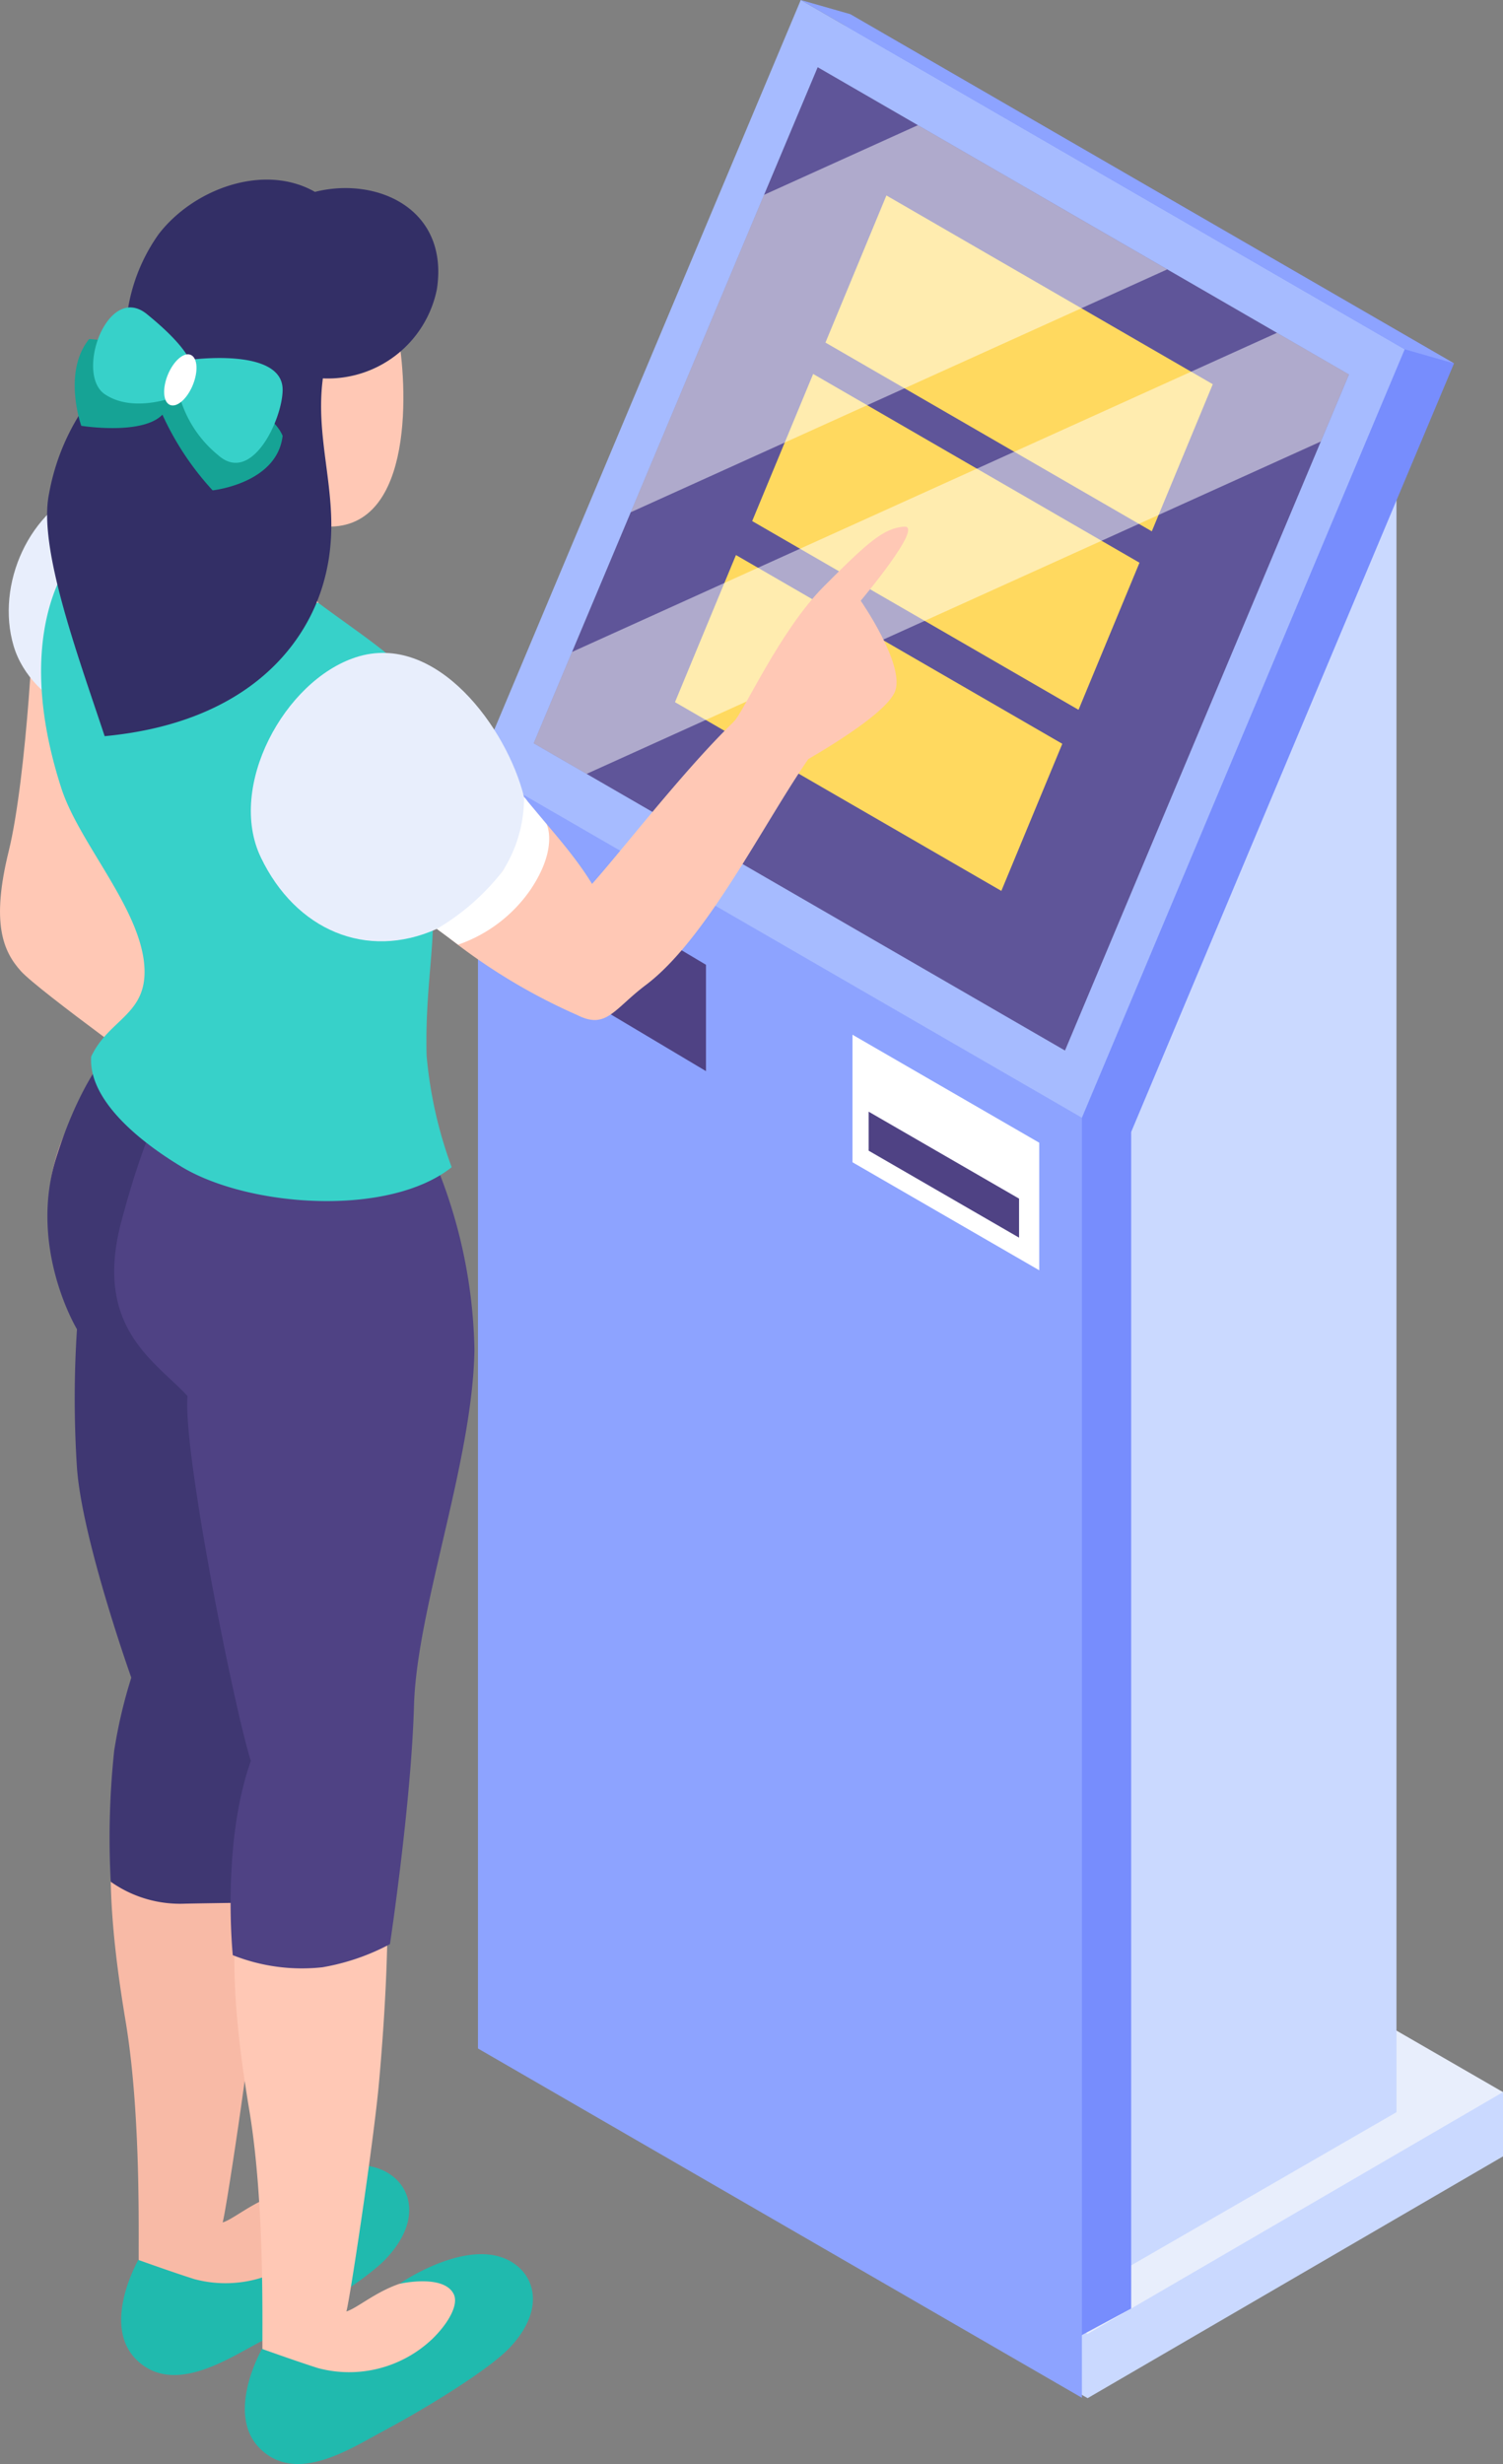 <svg xmlns="http://www.w3.org/2000/svg" width="106.765" height="175.01" viewBox="0 0 106.765 175.01">
  <rect x="0" y="0" width="106.765" height="175.01" fill="#808080" stroke="none"/>
  <g id="Group_34919" data-name="Group 34919" transform="translate(-334.744 -75.635)">
    <g id="Group_34915" data-name="Group 34915" transform="translate(368.697 75.635)">
      <path id="Path_91847" data-name="Path 91847" d="M412.062,144.707l-29.507,17.174-29.609-17.095,29.507-17.174,29.609,12.53Z" transform="translate(-339.25 8.453)" fill="#cad9ff"/>
      <path id="Path_91848" data-name="Path 91848" d="M412.062,142.964l-29.507,17.175-29.609-17.095,29.507-17.175Z" transform="translate(-339.25 5.632)" fill="#e8eefc"/>
      <path id="Path_91849" data-name="Path 91849" d="M364.815,99.711V217.657l20.478-11.823V87.888Z" transform="translate(-320.049 -55.812)" fill="#cad9ff"/>
      <path id="Path_91850" data-name="Path 91850" d="M349.052,186.909l38.776,22.424,4.122-2.216V120.524l-42.9-24.808Z" transform="translate(-345.55 -43.149)" fill="#778dfd"/>
      <path id="Path_91851" data-name="Path 91851" d="M347.714,187.573l42.9,24.808V121.188l-42.9-24.808Z" transform="translate(-347.714 -42.075)" fill="#8da3ff"/>
      <path id="Path_91852" data-name="Path 91852" d="M357.877,103.71v9.059l13.265,7.671V111.38Z" transform="translate(-331.274 -30.217)" fill="#fff"/>
      <path id="Path_91853" data-name="Path 91853" d="M369,111.976,358.315,105.8v2.771L369,114.748Z" transform="translate(-330.564 -26.842)" fill="#4f4284"/>
      <path id="Path_91854" data-name="Path 91854" d="M361.746,106.488l-12.694-7.566v7.553l12.694,7.566Z" transform="translate(-345.55 -37.962)" fill="#4f4284"/>
      <path id="Path_91855" data-name="Path 91855" d="M349.052,130.6l42.9,24.808,22.93-54.581-42.9-24.808Z" transform="translate(-345.55 -75.015)" fill="#778dfd"/>
      <path id="Path_91856" data-name="Path 91856" d="M347.714,130.216l42.9,24.808,22.93-54.581-42.9-24.808Z" transform="translate(-347.714 -75.635)" fill="#a6bbff"/>
      <path id="Path_91857" data-name="Path 91857" d="M359.976,76.637l-3.5-1,42.9,24.808,3.5,1Z" transform="translate(-333.544 -75.635)" fill="#8da3ff"/>
      <g id="Group_34914" data-name="Group 34914" transform="translate(3.958 4.774)">
        <path id="Path_91858" data-name="Path 91858" d="M402.023,96.325l-7.793-4.507L376.519,81.576l-7.12-4.117-3.808,9.064-9.471,22.546-4.168,9.921-2.725,6.487,3.76,2.174,33.979,19.65,18.172-43.256,2-4.761Z" transform="translate(-349.226 -77.459)" fill="#5f5599"/>
        <path id="Path_91859" data-name="Path 91859" d="M357.391,90.695l-4.33,10.449,23.182,13.406,4.33-10.448Z" transform="translate(-343.024 -56.046)" fill="#ffd95f"/>
        <path id="Path_91860" data-name="Path 91860" d="M359.486,85.781,355.155,96.23l23.182,13.406,4.33-10.448Z" transform="translate(-339.635 -63.994)" fill="#ffd95f"/>
        <path id="Path_91861" data-name="Path 91861" d="M361.474,80.938l-4.33,10.449,23.182,13.406,4.331-10.448Z" transform="translate(-336.419 -71.829)" fill="#ffd95f"/>
        <path id="Path_91862" data-name="Path 91862" d="M372.259,79.031l-10.928,4.947-9.472,22.546,38.11-17.25Z" transform="translate(-344.967 -74.914)" fill="#fff" opacity="0.5"/>
        <path id="Path_91863" data-name="Path 91863" d="M407.138,87.623l-5.115-2.958L351.951,107.33l-2.725,6.487,3.76,2.174,52.151-23.606Z" transform="translate(-349.226 -65.799)" fill="#fff" opacity="0.5"/>
      </g>
    </g>
    <g id="Group_34918" data-name="Group 34918" transform="translate(334.744 88.39)">
      <path id="Path_91864" data-name="Path 91864" d="M337.022,91.934c.306-.034-.387,12.636-1.657,17.78s-.39,7.133.864,8.529,10.788,8.256,10.788,8.256l3.45-3.141-5.586-12.191s4.256-15.628,3.822-16.06S337.022,91.934,337.022,91.934Z" transform="translate(-334.744 -62.022)" fill="#ffc8b5"/>
      <g id="Group_34916" data-name="Group 34916" transform="translate(3.486 60.085)">
        <path id="Path_91865" data-name="Path 91865" d="M339.757,124.6c-8.374-8.879-.4-18.259,3.636-21.141,2.128,2.633,14.817,7.835,14.892,8.154,1.531,6.526.128,13.353-1.8,19.667-1.2,3.937-2.243,10.584-5.042,21.364,1.3,5.361-.175,13.484-.717,19.552-.377,4.23-2.055,15.33-2.319,16.277.762-.233,2.034-1.366,3.759-1.961a8.038,8.038,0,0,1,4.594-.228c2.872,1.139,3.691,2.173,2.919,4.013-1.136,2.709-4.743,3.576-7.3,4.107-3.859.8-6.037,6.945-10.16,2.7-1.058-1.089-.126-3.955.238-5.463-.076-1.05.241-10.364-.945-17.466-1.429-8.55-2.173-18.139,2.832-23.149C338.72,136.727,338.922,128.978,339.757,124.6Z" transform="translate(-336.076 -103.46)" fill="#f8baa6"/>
        <path id="Path_91866" data-name="Path 91866" d="M339.252,141.11s2.411.867,3.963,1.359a8.557,8.557,0,0,0,8.133-2.068c1.107-1.073,1.9-2.429,1.513-3.194-.733-1.44-3.861-.717-3.861-.717s5.377-3.73,8.39-1.267c1.4,1.147,1.738,3.429-.6,5.859-1.4,1.45-5.5,4.031-9.034,5.927-2.309,1.236-6.05,3.688-8.612,1.215S339.252,141.11,339.252,141.11Z" transform="translate(-332.911 -53.436)" fill="#20baae"/>
      </g>
      <path id="Path_91867" data-name="Path 91867" d="M351.5,165.2s-3.633.044-5.7.086a8.527,8.527,0,0,1-5.272-1.558,58.629,58.629,0,0,1,.246-9.311,35,35,0,0,1,1.215-5.183s-3.492-9.79-3.859-14.9a75.464,75.464,0,0,1,0-9.848s-3.492-5.77-1.471-12.2,4.61-8.487,4.61-8.487l11.7,7.715s-.045,25.929.5,31.405S351.5,165.2,351.5,165.2Z" transform="translate(-332.662 -42.83)" fill="#3f3772"/>
      <g id="Group_34917" data-name="Group 34917" transform="translate(12.274 66.404)">
        <path id="Path_91868" data-name="Path 91868" d="M343.114,127.015c-8.374-8.879-.4-18.259,3.636-21.141,2.128,2.633,9.4,6.6,9.476,6.927,1.534,6.523,2.618,14.461.688,20.777-1.2,3.934-.215,9.081-3.013,19.861,1.3,5.361.723,15.1.181,21.172-.38,4.23-2.055,15.33-2.319,16.28.762-.236,2.034-1.366,3.759-1.963a8.011,8.011,0,0,1,4.594-.225c2.872,1.136,3.691,2.17,2.919,4.01-1.139,2.709-4.743,3.576-7.3,4.107-3.861.8-6.037,6.948-10.162,2.7-1.055-1.089-.126-3.955.238-5.461-.073-1.05.243-10.366-.945-17.468-1.427-8.55-2.17-18.138,2.835-23.149C342.078,139.141,342.279,131.392,343.114,127.015Z" transform="translate(-339.432 -105.874)" fill="#ffc8b5"/>
        <path id="Path_91869" data-name="Path 91869" d="M342.607,143.524s2.414.867,3.966,1.361a8.567,8.567,0,0,0,8.133-2.071c1.107-1.073,1.9-2.427,1.513-3.191-.733-1.442-3.861-.72-3.861-.72s5.374-3.73,8.387-1.264c1.4,1.144,1.741,3.427-.6,5.856-1.4,1.45-5.5,4.034-9.034,5.927-2.309,1.236-6.05,3.688-8.612,1.217S342.607,143.524,342.607,143.524Z" transform="translate(-336.268 -55.849)" fill="#20baae"/>
      </g>
      <path id="Path_91870" data-name="Path 91870" d="M340.788,89.079c3.733-1.338,8.28.791,8.466,4.623,2.055,3.487.037,8.6-3.175,10.937-3.736,2.715-9.508-.031-10.751-4.23C334.042,96.066,336.427,90.642,340.788,89.079Z" transform="translate(-334.361 -67.289)" fill="#e8eefc"/>
      <path id="Path_91871" data-name="Path 91871" d="M337.393,96.733a.9.9,0,0,1,.639-.639c4.408-1.215,5.432-3.6,6.2-7.584a.906.906,0,0,1,1.322-.537,27.723,27.723,0,0,0,7.377,3.209c-2.471,7.374,2.005,8.95,3.948,11.879.489.738-4.61,4.45-7.338,4.065a16.875,16.875,0,0,1-6.709-2.364C340.6,103.348,336.746,99.761,337.393,96.733Z" transform="translate(-330.576 -68.621)" fill="#ffc8b5"/>
      <path id="Path_91872" data-name="Path 91872" d="M339.808,90.066c.411-3.8,3.521-8.851,7.78-8.529,4.338.327,7.285,6.767,7.626,9.764.573,5.094.126,14.7-7.916,11.615C341.033,100.516,339.2,95.728,339.808,90.066Z" transform="translate(-326.732 -78.865)" fill="#ffc8b5"/>
      <path id="Path_91873" data-name="Path 91873" d="M345.755,86.309s-3.22-2.2-3.728.932a3.887,3.887,0,0,0,2.55,4.215Z" transform="translate(-323.054 -72.339)" fill="#ffc8b5"/>
      <path id="Path_91874" data-name="Path 91874" d="M359.758,108.533a36.236,36.236,0,0,1,3.673,15.259c-.128,7.953-4.094,18.322-4.293,25.261s-1.707,16.937-1.707,16.937a15.869,15.869,0,0,1-4.793,1.644,13.316,13.316,0,0,1-6.372-.859s-.814-7.906,1.283-13.793c-1.212-3.835-4.845-22.057-4.5-25.924-2.246-2.435-6.691-4.843-4.715-12.33S342,105.138,342,105.138Z" transform="translate(-329.73 -40.661)" fill="#4f4284"/>
      <path id="Path_91875" data-name="Path 91875" d="M337.3,108.985c-2.788-8.618-1.086-14.348,1.377-17.167,1.013-1.16,3.416-3.547,6.044-1.183-.853,3.927,5.921,5.183,10.835,5.183,3.717,2.775,7.055,4.715,9.178,8.471,2.251,3.976,3.327,8.016-1.471,10.913,1.065,3.154-.178,7.01-.016,12.8a30.67,30.67,0,0,0,1.78,7.9c-4.482,3.56-14.44,2.848-19.209-.044-3.725-2.257-6.586-5.084-6.4-7.809,1.236-2.649,3.924-2.961,3.788-6.256C343.033,117.626,338.575,112.935,337.3,108.985Z" transform="translate(-332.942 -65.753)" fill="#37d1c9"/>
      <path id="Path_91876" data-name="Path 91876" d="M375.4,94.392c-3.6,2.2-9.864,10.468-12.756,13.725-1.581-2.589-3.8-4.759-5.62-7.165a23.429,23.429,0,0,0-5.736-4.877c-2.209-1.432-9.853,2.88-7.264,7.594,2.359,4.29,4.613,5.393,8.372,8.212a41.867,41.867,0,0,0,9.209,5.555c2.06,1.039,2.6-.44,4.853-2.136,4.806-3.615,9.27-13.387,12.662-17.552C378.125,96.478,375.9,94.085,375.4,94.392Z" transform="translate(-320.587 -58.089)" fill="#ffc8b5"/>
      <path id="Path_91877" data-name="Path 91877" d="M349.012,93.66c5.72-1.861,10.749,5.058,11.947,9.937,1.8,1.366-3.681,9.379-6.194,9.356-4.989,2.241-10.029.092-12.505-5.078C339.852,102.848,343.936,95.309,349.012,93.66Z" transform="translate(-323.732 -59.732)" fill="#e8eefc"/>
      <path id="Path_91878" data-name="Path 91878" d="M352.793,97.264l1.6,1.916s.861,1.683-1.152,4.667a10.353,10.353,0,0,1-5.133,3.893l-1.513-1.12a16.574,16.574,0,0,0,4.662-4.084A9.749,9.749,0,0,0,352.793,97.264Z" transform="translate(-315.565 -53.399)" fill="#fff"/>
      <path id="Path_91879" data-name="Path 91879" d="M336.162,102.8a15.973,15.973,0,0,1,5.542-9.474,12.662,12.662,0,0,1,2.243-8.945c2.487-3.233,7.49-5.058,11.1-3,4.348-1.1,9.542,1.154,8.662,6.914a7.9,7.9,0,0,1-8.1,6.332c-.668,5.115,1.665,9.22-.029,14.767-1.38,4.521-5.678,9.725-15.471,10.646C338.2,114.27,335.359,106.629,336.162,102.8Z" transform="translate(-332.675 -80.507)" fill="#332f66"/>
      <path id="Path_91880" data-name="Path 91880" d="M351.538,91.71c-.393,3.39-4.974,3.872-4.974,3.872A20.411,20.411,0,0,1,343,90.207c-1.44,1.484-5.764.791-5.764.791s-1.359-3.809.56-6.165a9.936,9.936,0,0,1,6.267,2.78S350.438,89.074,351.538,91.71Z" transform="translate(-331.462 -73.509)" fill="#16a395"/>
      <path id="Path_91881" data-name="Path 91881" d="M350.732,89.822c0,2.068-2.188,6.788-4.584,4.644a8.287,8.287,0,0,1-2.759-4.251s-3.154,1.366-5.288-.073.194-7.963,2.992-5.688c2.694,2.186,3.016,3.249,3.016,3.249S350.732,86.772,350.732,89.822Z" transform="translate(-330.656 -74.896)" fill="#37d1c9"/>
      <path id="Path_91882" data-name="Path 91882" d="M339.46,86.7c-.4.984-.335,1.942.157,2.144s1.215-.429,1.618-1.414.335-1.942-.154-2.144S339.866,85.717,339.46,86.7Z" transform="translate(-327.539 -72.838)" fill="#fff"/>
      <path id="Path_91883" data-name="Path 91883" d="M354.648,103.807c.709-.665,3.259-6.466,6.429-9.649s4.238-4.113,5.691-4.233-3.084,5.262-3.084,5.262,3.084,4.44,2.466,6.364-7.5,5.623-7.5,5.623Z" transform="translate(-302.544 -65.275)" fill="#ffc8b5"/>
    </g>
  </g>
</svg>
